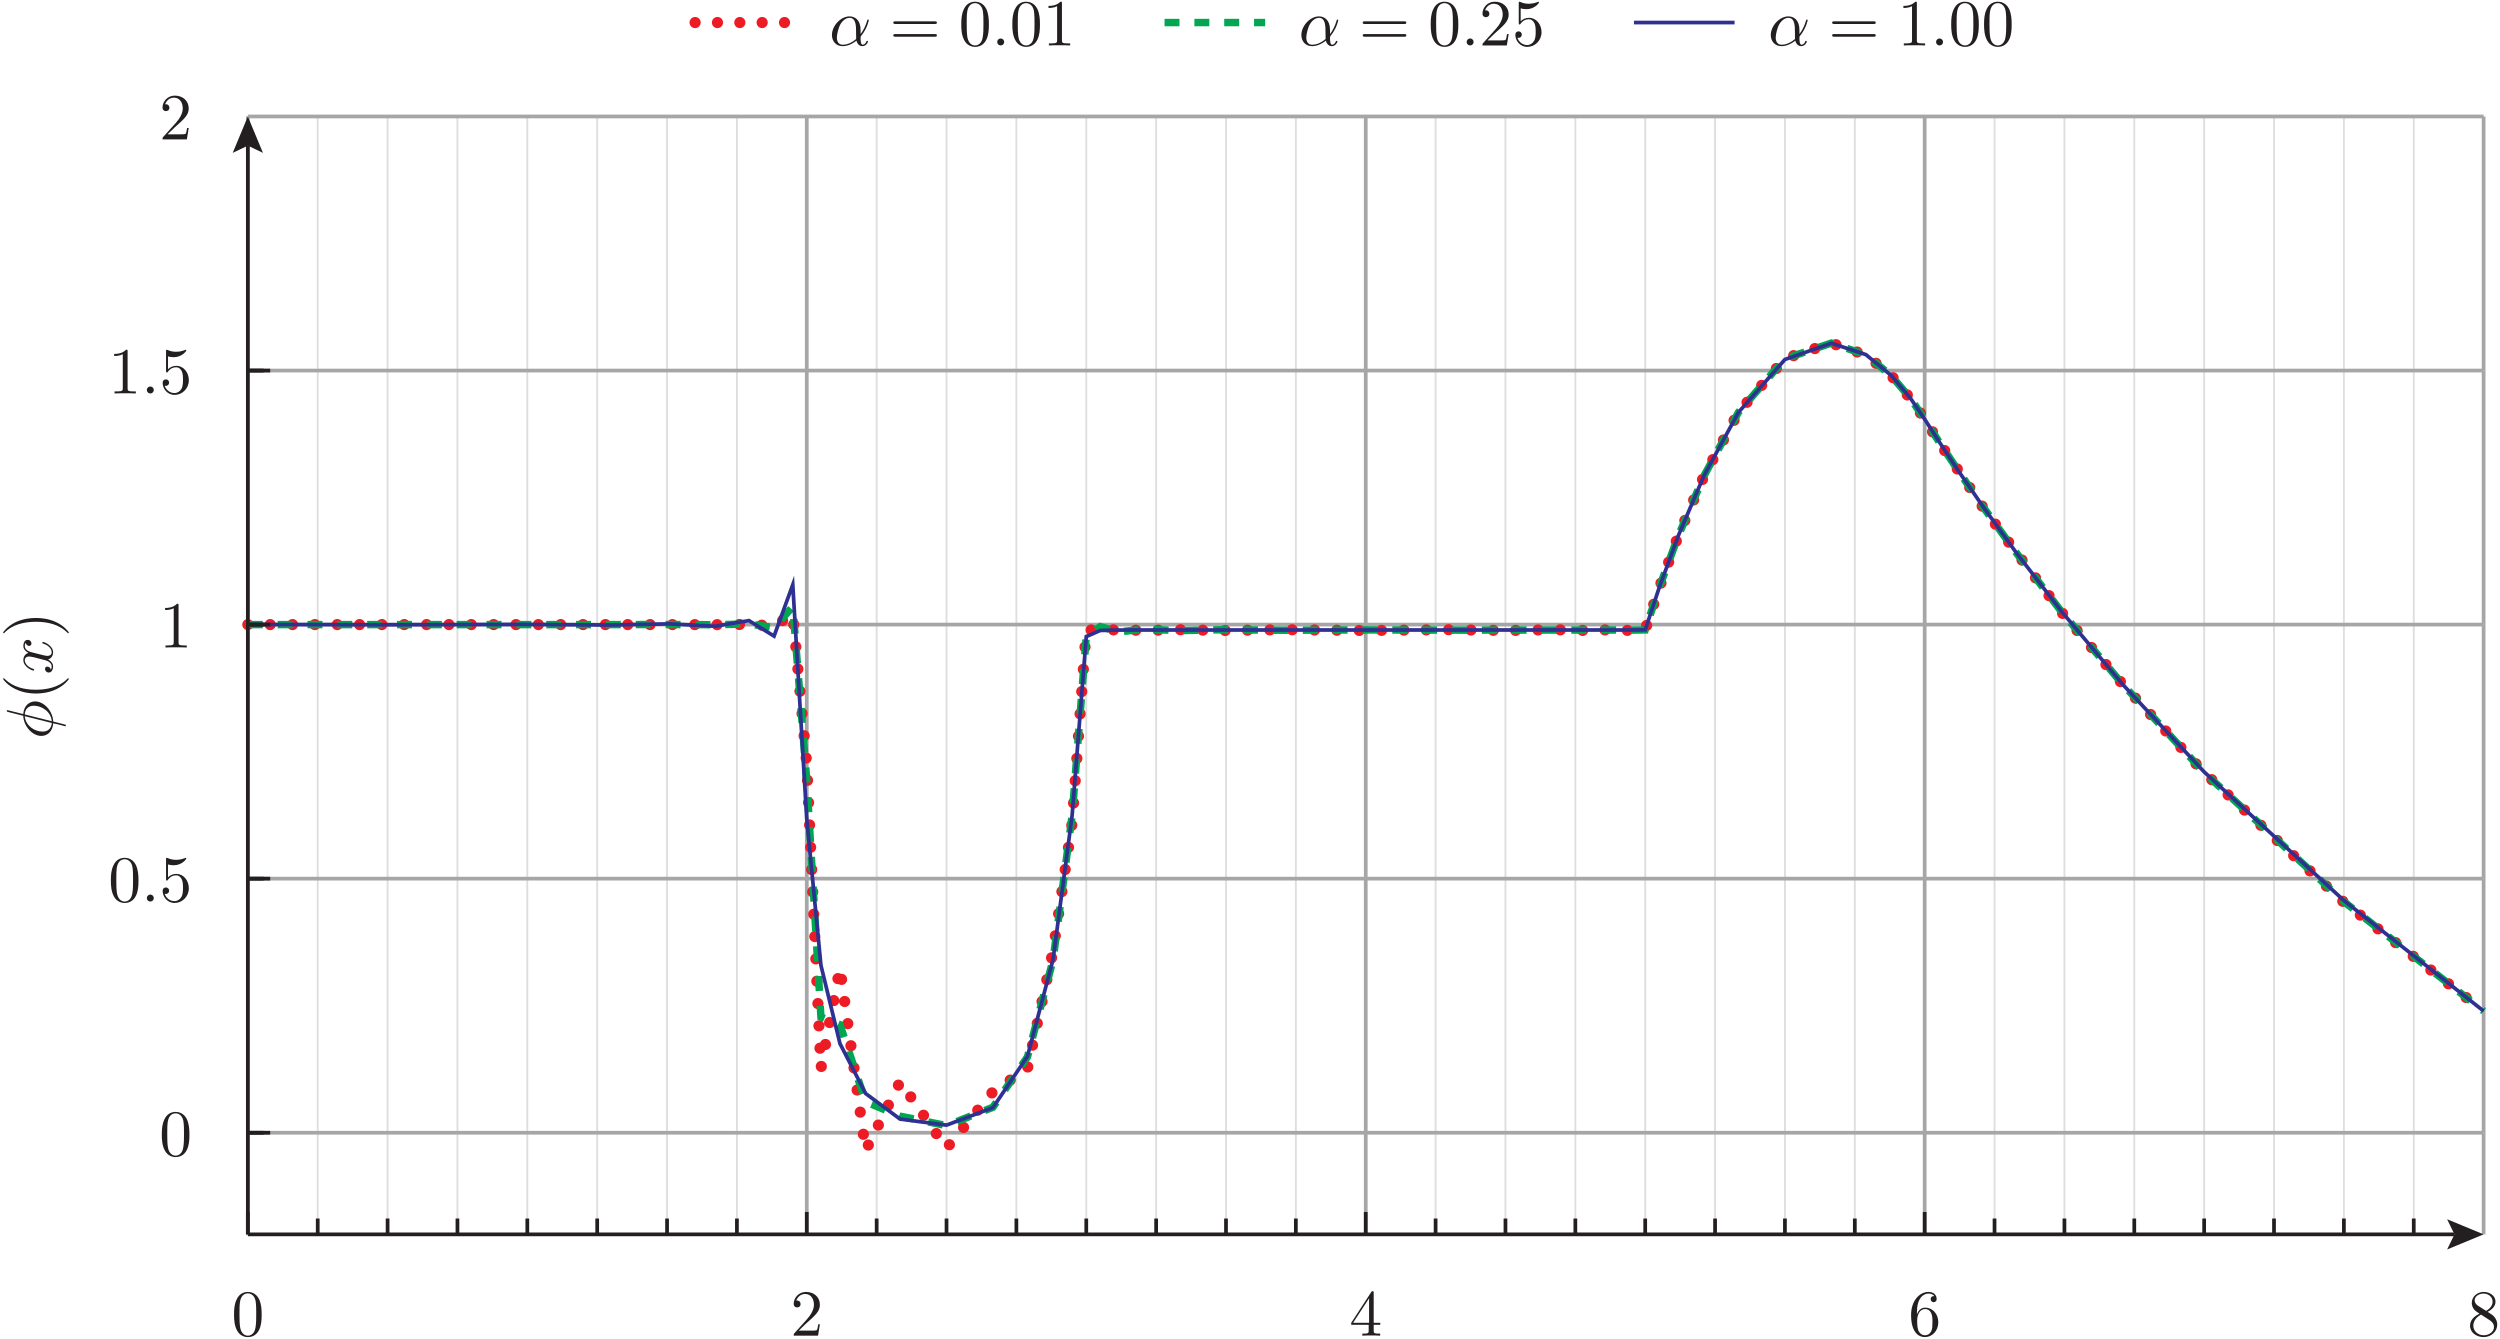 <?xml version="1.0" encoding="UTF-8"?>
<svg xmlns="http://www.w3.org/2000/svg" xmlns:xlink="http://www.w3.org/1999/xlink" width="380.36pt" height="203.72pt" viewBox="0 0 380.36 203.72" version="1.1">
<defs>
<g>
<symbol overflow="visible" id="glyph0-0">
<path style="stroke:none;" d=""/>
</symbol>
<symbol overflow="visible" id="glyph0-1">
<path style="stroke:none;" d="M 4.594 -3.203 C 4.594 -4 4.547 -4.797 4.203 -5.547 C 3.734 -6.5 2.922 -6.656 2.5 -6.656 C 1.906 -6.656 1.172 -6.406 0.766 -5.469 C 0.438 -4.781 0.391 -4 0.391 -3.203 C 0.391 -2.453 0.438 -1.547 0.844 -0.797 C 1.266 0.016 2 0.219 2.484 0.219 C 3.031 0.219 3.797 0.016 4.234 -0.938 C 4.547 -1.625 4.594 -2.406 4.594 -3.203 Z M 2.484 0 C 2.094 0 1.516 -0.25 1.328 -1.203 C 1.219 -1.812 1.219 -2.734 1.219 -3.312 C 1.219 -3.953 1.219 -4.625 1.297 -5.156 C 1.484 -6.344 2.234 -6.438 2.484 -6.438 C 2.812 -6.438 3.484 -6.266 3.672 -5.266 C 3.766 -4.703 3.766 -3.953 3.766 -3.312 C 3.766 -2.562 3.766 -1.891 3.656 -1.25 C 3.516 -0.297 2.938 0 2.484 0 Z M 2.484 0 "/>
</symbol>
<symbol overflow="visible" id="glyph0-2">
<path style="stroke:none;" d="M 1.266 -0.766 L 2.328 -1.797 C 3.891 -3.188 4.484 -3.719 4.484 -4.719 C 4.484 -5.859 3.594 -6.656 2.375 -6.656 C 1.234 -6.656 0.5 -5.734 0.5 -4.844 C 0.5 -4.297 1 -4.297 1.031 -4.297 C 1.203 -4.297 1.547 -4.406 1.547 -4.812 C 1.547 -5.078 1.375 -5.344 1.016 -5.344 C 0.938 -5.344 0.922 -5.344 0.891 -5.328 C 1.125 -5.984 1.656 -6.344 2.234 -6.344 C 3.156 -6.344 3.578 -5.547 3.578 -4.719 C 3.578 -3.922 3.078 -3.125 2.531 -2.516 L 0.609 -0.375 C 0.5 -0.266 0.5 -0.234 0.5 0 L 4.203 0 L 4.484 -1.734 L 4.234 -1.734 C 4.188 -1.438 4.125 -1 4.016 -0.844 C 3.953 -0.766 3.297 -0.766 3.062 -0.766 Z M 1.266 -0.766 "/>
</symbol>
<symbol overflow="visible" id="glyph0-3">
<path style="stroke:none;" d="M 2.938 -1.656 L 2.938 -0.781 C 2.938 -0.422 2.922 -0.312 2.188 -0.312 L 1.969 -0.312 L 1.969 0 C 2.375 -0.031 2.906 -0.031 3.312 -0.031 C 3.734 -0.031 4.266 -0.031 4.688 0 L 4.688 -0.312 L 4.469 -0.312 C 3.734 -0.312 3.703 -0.422 3.703 -0.781 L 3.703 -1.656 L 4.703 -1.656 L 4.703 -1.953 L 3.703 -1.953 L 3.703 -6.516 C 3.703 -6.703 3.703 -6.766 3.547 -6.766 C 3.453 -6.766 3.438 -6.766 3.344 -6.656 L 0.281 -1.953 L 0.281 -1.656 Z M 3 -1.953 L 0.562 -1.953 L 3 -5.688 Z M 3 -1.953 "/>
</symbol>
<symbol overflow="visible" id="glyph0-4">
<path style="stroke:none;" d="M 1.312 -3.281 L 1.312 -3.516 C 1.312 -6.047 2.562 -6.406 3.062 -6.406 C 3.312 -6.406 3.734 -6.344 3.953 -6.016 C 3.797 -6.016 3.406 -6.016 3.406 -5.562 C 3.406 -5.25 3.641 -5.094 3.859 -5.094 C 4.016 -5.094 4.312 -5.188 4.312 -5.578 C 4.312 -6.188 3.875 -6.656 3.047 -6.656 C 1.766 -6.656 0.422 -5.375 0.422 -3.156 C 0.422 -0.484 1.578 0.219 2.516 0.219 C 3.625 0.219 4.562 -0.719 4.562 -2.047 C 4.562 -3.312 3.688 -4.266 2.562 -4.266 C 1.891 -4.266 1.516 -3.766 1.312 -3.281 Z M 2.516 -0.062 C 1.875 -0.062 1.578 -0.656 1.516 -0.812 C 1.344 -1.281 1.344 -2.078 1.344 -2.266 C 1.344 -3.047 1.656 -4.047 2.562 -4.047 C 2.719 -4.047 3.188 -4.047 3.484 -3.422 C 3.672 -3.047 3.672 -2.547 3.672 -2.047 C 3.672 -1.562 3.672 -1.062 3.5 -0.703 C 3.203 -0.109 2.734 -0.062 2.516 -0.062 Z M 2.516 -0.062 "/>
</symbol>
<symbol overflow="visible" id="glyph0-5">
<path style="stroke:none;" d="M 1.625 -4.562 C 1.172 -4.875 1.125 -5.203 1.125 -5.375 C 1.125 -5.984 1.781 -6.406 2.484 -6.406 C 3.219 -6.406 3.859 -5.891 3.859 -5.172 C 3.859 -4.594 3.469 -4.125 2.875 -3.766 Z M 3.094 -3.625 C 3.812 -3.984 4.297 -4.516 4.297 -5.172 C 4.297 -6.094 3.406 -6.656 2.5 -6.656 C 1.5 -6.656 0.688 -5.922 0.688 -4.984 C 0.688 -4.812 0.703 -4.359 1.125 -3.891 C 1.234 -3.766 1.609 -3.516 1.859 -3.344 C 1.281 -3.062 0.422 -2.5 0.422 -1.516 C 0.422 -0.453 1.438 0.219 2.484 0.219 C 3.625 0.219 4.562 -0.609 4.562 -1.688 C 4.562 -2.047 4.453 -2.484 4.078 -2.906 C 3.891 -3.125 3.734 -3.219 3.094 -3.625 Z M 2.094 -3.203 L 3.312 -2.422 C 3.594 -2.234 4.062 -1.938 4.062 -1.312 C 4.062 -0.578 3.312 -0.062 2.5 -0.062 C 1.641 -0.062 0.922 -0.688 0.922 -1.516 C 0.922 -2.094 1.234 -2.734 2.094 -3.203 Z M 2.094 -3.203 "/>
</symbol>
<symbol overflow="visible" id="glyph0-6">
<path style="stroke:none;" d="M 4.484 -2.016 C 4.484 -3.203 3.672 -4.203 2.594 -4.203 C 2.109 -4.203 1.688 -4.047 1.312 -3.688 L 1.312 -5.641 C 1.516 -5.578 1.844 -5.516 2.172 -5.516 C 3.406 -5.516 4.094 -6.422 4.094 -6.547 C 4.094 -6.609 4.062 -6.656 4 -6.656 C 3.984 -6.656 3.969 -6.656 3.922 -6.625 C 3.719 -6.547 3.234 -6.344 2.562 -6.344 C 2.156 -6.344 1.703 -6.406 1.234 -6.625 C 1.156 -6.656 1.125 -6.656 1.109 -6.656 C 1.016 -6.656 1.016 -6.562 1.016 -6.406 L 1.016 -3.453 C 1.016 -3.266 1.016 -3.188 1.156 -3.188 C 1.219 -3.188 1.234 -3.219 1.281 -3.281 C 1.391 -3.438 1.766 -3.984 2.562 -3.984 C 3.094 -3.984 3.344 -3.516 3.422 -3.344 C 3.578 -2.969 3.594 -2.578 3.594 -2.078 C 3.594 -1.734 3.594 -1.125 3.359 -0.703 C 3.125 -0.312 2.75 -0.062 2.297 -0.062 C 1.562 -0.062 0.984 -0.594 0.812 -1.188 C 0.844 -1.172 0.875 -1.156 0.984 -1.156 C 1.312 -1.156 1.484 -1.406 1.484 -1.656 C 1.484 -1.891 1.312 -2.141 0.984 -2.141 C 0.844 -2.141 0.5 -2.062 0.5 -1.609 C 0.5 -0.75 1.188 0.219 2.312 0.219 C 3.469 0.219 4.484 -0.734 4.484 -2.016 Z M 4.484 -2.016 "/>
</symbol>
<symbol overflow="visible" id="glyph0-7">
<path style="stroke:none;" d="M 2.938 -6.406 C 2.938 -6.641 2.938 -6.656 2.703 -6.656 C 2.094 -6.016 1.203 -6.016 0.891 -6.016 L 0.891 -5.703 C 1.094 -5.703 1.688 -5.703 2.203 -5.969 L 2.203 -0.797 C 2.203 -0.438 2.172 -0.312 1.266 -0.312 L 0.953 -0.312 L 0.953 0 C 1.297 -0.031 2.172 -0.031 2.562 -0.031 C 2.969 -0.031 3.844 -0.031 4.188 0 L 4.188 -0.312 L 3.875 -0.312 C 2.969 -0.312 2.938 -0.422 2.938 -0.797 Z M 2.938 -6.406 "/>
</symbol>
<symbol overflow="visible" id="glyph0-8">
<path style="stroke:none;" d="M 6.875 -3.266 C 7.016 -3.266 7.203 -3.266 7.203 -3.469 C 7.203 -3.672 7.016 -3.672 6.875 -3.672 L 0.891 -3.672 C 0.75 -3.672 0.562 -3.672 0.562 -3.469 C 0.562 -3.266 0.75 -3.266 0.906 -3.266 Z M 6.875 -1.328 C 7.016 -1.328 7.203 -1.328 7.203 -1.531 C 7.203 -1.734 7.016 -1.734 6.875 -1.734 L 0.906 -1.734 C 0.75 -1.734 0.562 -1.734 0.562 -1.531 C 0.562 -1.328 0.75 -1.328 0.891 -1.328 Z M 6.875 -1.328 "/>
</symbol>
<symbol overflow="visible" id="glyph1-0">
<path style="stroke:none;" d=""/>
</symbol>
<symbol overflow="visible" id="glyph1-1">
<path style="stroke:none;" d="M 1.922 -0.531 C 1.922 -0.812 1.688 -1.062 1.391 -1.062 C 1.094 -1.062 0.859 -0.812 0.859 -0.531 C 0.859 -0.234 1.094 0 1.391 0 C 1.688 0 1.922 -0.234 1.922 -0.531 Z M 1.922 -0.531 "/>
</symbol>
<symbol overflow="visible" id="glyph1-2">
<path style="stroke:none;" d="M 4.766 -2.359 C 4.766 -3.938 3.844 -4.422 3.094 -4.422 C 1.734 -4.422 0.406 -2.984 0.406 -1.578 C 0.406 -0.656 1.016 0.109 2.031 0.109 C 2.656 0.109 3.375 -0.125 4.141 -0.734 C 4.266 -0.203 4.594 0.109 5.047 0.109 C 5.578 0.109 5.891 -0.438 5.891 -0.594 C 5.891 -0.672 5.828 -0.703 5.766 -0.703 C 5.703 -0.703 5.672 -0.672 5.641 -0.594 C 5.453 -0.109 5.094 -0.109 5.078 -0.109 C 4.766 -0.109 4.766 -0.891 4.766 -1.125 C 4.766 -1.344 4.766 -1.359 4.875 -1.484 C 5.812 -2.656 6.016 -3.812 6.016 -3.828 C 6.016 -3.844 6.016 -3.938 5.906 -3.938 C 5.797 -3.938 5.797 -3.906 5.75 -3.719 C 5.562 -3.094 5.234 -2.328 4.766 -1.734 Z M 4.094 -0.984 C 3.219 -0.219 2.453 -0.109 2.047 -0.109 C 1.453 -0.109 1.156 -0.562 1.156 -1.203 C 1.156 -1.688 1.406 -2.766 1.734 -3.281 C 2.203 -4.016 2.734 -4.203 3.094 -4.203 C 4.078 -4.203 4.078 -2.891 4.078 -2.109 C 4.078 -1.734 4.078 -1.156 4.094 -0.984 Z M 4.094 -0.984 "/>
</symbol>
<symbol overflow="visible" id="glyph2-0">
<path style="stroke:none;" d=""/>
</symbol>
<symbol overflow="visible" id="glyph2-1">
<path style="stroke:none;" d="M -6.703 -4.375 C -6.719 -4.375 -6.828 -4.406 -6.844 -4.406 C -6.844 -4.406 -6.938 -4.406 -6.938 -4.281 C -6.938 -4.188 -6.906 -4.172 -6.734 -4.125 L -4.438 -3.547 C -4.375 -1.953 -3.047 -0.484 -1.688 -0.484 C -0.734 -0.484 0.047 -1.188 0.125 -2.406 C 0.438 -2.328 0.75 -2.266 1.062 -2.188 C 1.531 -2.062 1.906 -1.953 1.938 -1.953 C 2.047 -1.953 2.047 -2.031 2.047 -2.078 C 2.047 -2.125 2.047 -2.156 2.016 -2.188 C 1.984 -2.203 1.75 -2.266 1.609 -2.297 L 0.125 -2.672 C 0.062 -4.281 -1.281 -5.734 -2.625 -5.734 C -3.406 -5.734 -4.328 -5.203 -4.438 -3.812 Z M -0.094 -2.453 C -0.125 -1.859 -0.484 -1.141 -1.484 -1.141 C -2.688 -1.141 -4.078 -2 -4.203 -3.484 Z M -4.203 -3.75 C -4.172 -4.516 -3.703 -5.078 -2.828 -5.078 C -1.656 -5.078 -0.219 -4.219 -0.094 -2.719 Z M -4.203 -3.75 "/>
</symbol>
<symbol overflow="visible" id="glyph2-2">
<path style="stroke:none;" d="M -3.016 -3.344 C -3.281 -3.406 -4.203 -3.625 -4.203 -4.328 C -4.203 -4.375 -4.203 -4.625 -4.062 -4.828 C -4.016 -4.547 -3.766 -4.344 -3.531 -4.344 C -3.375 -4.344 -3.188 -4.453 -3.188 -4.734 C -3.188 -4.953 -3.359 -5.266 -3.766 -5.266 C -4.281 -5.266 -4.422 -4.688 -4.422 -4.344 C -4.422 -3.766 -3.891 -3.406 -3.656 -3.297 C -4.312 -3.047 -4.422 -2.5 -4.422 -2.203 C -4.422 -1.172 -3.125 -0.594 -2.875 -0.594 C -2.781 -0.594 -2.781 -0.703 -2.781 -0.719 C -2.781 -0.797 -2.797 -0.828 -2.891 -0.844 C -3.953 -1.188 -4.203 -1.844 -4.203 -2.188 C -4.203 -2.375 -4.109 -2.734 -3.531 -2.734 C -3.219 -2.734 -2.547 -2.562 -1.156 -2.188 C -0.531 -2.031 -0.109 -1.688 -0.109 -1.234 C -0.109 -1.188 -0.109 -0.953 -0.234 -0.734 C -0.297 -0.984 -0.5 -1.203 -0.781 -1.203 C -1.047 -1.203 -1.125 -0.984 -1.125 -0.844 C -1.125 -0.547 -0.875 -0.297 -0.547 -0.297 C -0.094 -0.297 0.109 -0.797 0.109 -1.234 C 0.109 -1.891 -0.594 -2.25 -0.656 -2.281 C -0.281 -2.406 0.109 -2.766 0.109 -3.359 C 0.109 -4.391 -1.188 -4.953 -1.438 -4.953 C -1.531 -4.953 -1.531 -4.875 -1.531 -4.844 C -1.531 -4.75 -1.484 -4.734 -1.422 -4.703 C -0.344 -4.375 -0.109 -3.703 -0.109 -3.375 C -0.109 -2.984 -0.438 -2.828 -0.766 -2.828 C -0.984 -2.828 -1.203 -2.891 -1.656 -3 Z M -3.016 -3.344 "/>
</symbol>
<symbol overflow="visible" id="glyph3-0">
<path style="stroke:none;" d=""/>
</symbol>
<symbol overflow="visible" id="glyph3-1">
<path style="stroke:none;" d="M 2.406 -3.312 C 2.375 -3.312 2.344 -3.312 2.188 -3.141 C 0.922 -1.891 -0.969 -1.562 -2.5 -1.562 C -4.234 -1.562 -5.984 -1.953 -7.234 -3.188 C -7.344 -3.312 -7.375 -3.312 -7.406 -3.312 C -7.469 -3.312 -7.5 -3.266 -7.5 -3.203 C -7.5 -3.109 -6.812 -2.203 -5.547 -1.625 C -4.453 -1.109 -3.344 -0.984 -2.5 -0.984 C -1.719 -0.984 -0.516 -1.094 0.625 -1.656 C 1.844 -2.25 2.5 -3.109 2.5 -3.203 C 2.5 -3.266 2.469 -3.312 2.406 -3.312 Z M 2.406 -3.312 "/>
</symbol>
<symbol overflow="visible" id="glyph3-2">
<path style="stroke:none;" d="M -2.5 -2.891 C -3.281 -2.891 -4.484 -2.781 -5.625 -2.234 C -6.844 -1.625 -7.5 -0.766 -7.5 -0.672 C -7.5 -0.609 -7.453 -0.562 -7.406 -0.562 C -7.375 -0.562 -7.344 -0.562 -7.172 -0.766 C -6.188 -1.734 -4.594 -2.312 -2.5 -2.312 C -0.797 -2.312 0.969 -1.938 2.234 -0.703 C 2.344 -0.562 2.375 -0.562 2.406 -0.562 C 2.453 -0.562 2.5 -0.609 2.5 -0.672 C 2.5 -0.766 1.812 -1.672 0.547 -2.266 C -0.547 -2.766 -1.656 -2.891 -2.5 -2.891 Z M -2.5 -2.891 "/>
</symbol>
</g>
<clipPath id="clip1">
  <path d="M 13 28 L 380.359 28 L 380.359 200 L 13 200 Z M 13 28 "/>
</clipPath>
<clipPath id="clip2">
  <path d="M 21 36 L 380.359 36 L 380.359 188 L 21 188 Z M 21 36 "/>
</clipPath>
<clipPath id="clip3">
  <path d="M 29 44 L 380.359 44 L 380.359 180 L 29 180 Z M 29 44 "/>
</clipPath>
<clipPath id="clip4">
  <path d="M 35 196 L 40 196 L 40 203.719 L 35 203.719 Z M 35 196 "/>
</clipPath>
<clipPath id="clip5">
  <path d="M 120 196 L 125 196 L 125 203.719 L 120 203.719 Z M 120 196 "/>
</clipPath>
<clipPath id="clip6">
  <path d="M 205 196 L 211 196 L 211 203.719 L 205 203.719 Z M 205 196 "/>
</clipPath>
<clipPath id="clip7">
  <path d="M 290 196 L 295 196 L 295 203.719 L 290 203.719 Z M 290 196 "/>
</clipPath>
<clipPath id="clip8">
  <path d="M 375 196 L 380 196 L 380 203.719 L 375 203.719 Z M 375 196 "/>
</clipPath>
</defs>
<g id="surface1">
<path style="fill:none;stroke-width:2.835;stroke-linecap:butt;stroke-linejoin:miter;stroke:rgb(87.068%,86.833%,86.891%);stroke-opacity:1;stroke-miterlimit:10;" d="M 483.398 159.192 L 483.398 1860.013 " transform="matrix(0.1,0,0,-0.1,0,203.72)"/>
<path style="fill:none;stroke-width:2.835;stroke-linecap:butt;stroke-linejoin:miter;stroke:rgb(87.068%,86.833%,86.891%);stroke-opacity:1;stroke-miterlimit:10;" d="M 589.688 159.192 L 589.688 1860.013 " transform="matrix(0.1,0,0,-0.1,0,203.72)"/>
<path style="fill:none;stroke-width:2.835;stroke-linecap:butt;stroke-linejoin:miter;stroke:rgb(87.068%,86.833%,86.891%);stroke-opacity:1;stroke-miterlimit:10;" d="M 695.977 159.192 L 695.977 1860.013 " transform="matrix(0.1,0,0,-0.1,0,203.72)"/>
<path style="fill:none;stroke-width:2.835;stroke-linecap:butt;stroke-linejoin:miter;stroke:rgb(87.068%,86.833%,86.891%);stroke-opacity:1;stroke-miterlimit:10;" d="M 802.266 159.192 L 802.266 1860.013 " transform="matrix(0.1,0,0,-0.1,0,203.72)"/>
<path style="fill:none;stroke-width:2.835;stroke-linecap:butt;stroke-linejoin:miter;stroke:rgb(87.068%,86.833%,86.891%);stroke-opacity:1;stroke-miterlimit:10;" d="M 908.594 159.192 L 908.594 1860.013 " transform="matrix(0.1,0,0,-0.1,0,203.72)"/>
<path style="fill:none;stroke-width:2.835;stroke-linecap:butt;stroke-linejoin:miter;stroke:rgb(87.068%,86.833%,86.891%);stroke-opacity:1;stroke-miterlimit:10;" d="M 1014.883 159.192 L 1014.883 1860.013 " transform="matrix(0.1,0,0,-0.1,0,203.72)"/>
<path style="fill:none;stroke-width:2.835;stroke-linecap:butt;stroke-linejoin:miter;stroke:rgb(87.068%,86.833%,86.891%);stroke-opacity:1;stroke-miterlimit:10;" d="M 1121.172 159.192 L 1121.172 1860.013 " transform="matrix(0.1,0,0,-0.1,0,203.72)"/>
<path style="fill:none;stroke-width:2.835;stroke-linecap:butt;stroke-linejoin:miter;stroke:rgb(87.068%,86.833%,86.891%);stroke-opacity:1;stroke-miterlimit:10;" d="M 1333.789 159.192 L 1333.789 1860.013 " transform="matrix(0.1,0,0,-0.1,0,203.72)"/>
<path style="fill:none;stroke-width:2.835;stroke-linecap:butt;stroke-linejoin:miter;stroke:rgb(87.068%,86.833%,86.891%);stroke-opacity:1;stroke-miterlimit:10;" d="M 1440.078 159.192 L 1440.078 1860.013 " transform="matrix(0.1,0,0,-0.1,0,203.72)"/>
<path style="fill:none;stroke-width:2.835;stroke-linecap:butt;stroke-linejoin:miter;stroke:rgb(87.068%,86.833%,86.891%);stroke-opacity:1;stroke-miterlimit:10;" d="M 1546.367 159.192 L 1546.367 1860.013 " transform="matrix(0.1,0,0,-0.1,0,203.72)"/>
<path style="fill:none;stroke-width:2.835;stroke-linecap:butt;stroke-linejoin:miter;stroke:rgb(87.068%,86.833%,86.891%);stroke-opacity:1;stroke-miterlimit:10;" d="M 1652.695 159.192 L 1652.695 1860.013 " transform="matrix(0.1,0,0,-0.1,0,203.72)"/>
<path style="fill:none;stroke-width:2.835;stroke-linecap:butt;stroke-linejoin:miter;stroke:rgb(87.068%,86.833%,86.891%);stroke-opacity:1;stroke-miterlimit:10;" d="M 1758.984 159.192 L 1758.984 1860.013 " transform="matrix(0.1,0,0,-0.1,0,203.72)"/>
<path style="fill:none;stroke-width:2.835;stroke-linecap:butt;stroke-linejoin:miter;stroke:rgb(87.068%,86.833%,86.891%);stroke-opacity:1;stroke-miterlimit:10;" d="M 1865.273 159.192 L 1865.273 1860.013 " transform="matrix(0.1,0,0,-0.1,0,203.72)"/>
<path style="fill:none;stroke-width:2.835;stroke-linecap:butt;stroke-linejoin:miter;stroke:rgb(87.068%,86.833%,86.891%);stroke-opacity:1;stroke-miterlimit:10;" d="M 1971.562 159.192 L 1971.562 1860.013 " transform="matrix(0.1,0,0,-0.1,0,203.72)"/>
<path style="fill:none;stroke-width:2.835;stroke-linecap:butt;stroke-linejoin:miter;stroke:rgb(87.068%,86.833%,86.891%);stroke-opacity:1;stroke-miterlimit:10;" d="M 2184.18 159.192 L 2184.18 1860.013 " transform="matrix(0.1,0,0,-0.1,0,203.72)"/>
<path style="fill:none;stroke-width:2.835;stroke-linecap:butt;stroke-linejoin:miter;stroke:rgb(87.068%,86.833%,86.891%);stroke-opacity:1;stroke-miterlimit:10;" d="M 2290.469 159.192 L 2290.469 1860.013 " transform="matrix(0.1,0,0,-0.1,0,203.72)"/>
<path style="fill:none;stroke-width:2.835;stroke-linecap:butt;stroke-linejoin:miter;stroke:rgb(87.068%,86.833%,86.891%);stroke-opacity:1;stroke-miterlimit:10;" d="M 2396.797 159.192 L 2396.797 1860.013 " transform="matrix(0.1,0,0,-0.1,0,203.72)"/>
<path style="fill:none;stroke-width:2.835;stroke-linecap:butt;stroke-linejoin:miter;stroke:rgb(87.068%,86.833%,86.891%);stroke-opacity:1;stroke-miterlimit:10;" d="M 2503.086 159.192 L 2503.086 1860.013 " transform="matrix(0.1,0,0,-0.1,0,203.72)"/>
<path style="fill:none;stroke-width:2.835;stroke-linecap:butt;stroke-linejoin:miter;stroke:rgb(87.068%,86.833%,86.891%);stroke-opacity:1;stroke-miterlimit:10;" d="M 2609.375 159.192 L 2609.375 1860.013 " transform="matrix(0.1,0,0,-0.1,0,203.72)"/>
<path style="fill:none;stroke-width:2.835;stroke-linecap:butt;stroke-linejoin:miter;stroke:rgb(87.068%,86.833%,86.891%);stroke-opacity:1;stroke-miterlimit:10;" d="M 2715.664 159.192 L 2715.664 1860.013 " transform="matrix(0.1,0,0,-0.1,0,203.72)"/>
<path style="fill:none;stroke-width:2.835;stroke-linecap:butt;stroke-linejoin:miter;stroke:rgb(87.068%,86.833%,86.891%);stroke-opacity:1;stroke-miterlimit:10;" d="M 2821.992 159.192 L 2821.992 1860.013 " transform="matrix(0.1,0,0,-0.1,0,203.72)"/>
<path style="fill:none;stroke-width:2.835;stroke-linecap:butt;stroke-linejoin:miter;stroke:rgb(87.068%,86.833%,86.891%);stroke-opacity:1;stroke-miterlimit:10;" d="M 3034.57 159.192 L 3034.57 1860.013 " transform="matrix(0.1,0,0,-0.1,0,203.72)"/>
<path style="fill:none;stroke-width:2.835;stroke-linecap:butt;stroke-linejoin:miter;stroke:rgb(87.068%,86.833%,86.891%);stroke-opacity:1;stroke-miterlimit:10;" d="M 3140.898 159.192 L 3140.898 1860.013 " transform="matrix(0.1,0,0,-0.1,0,203.72)"/>
<path style="fill:none;stroke-width:2.835;stroke-linecap:butt;stroke-linejoin:miter;stroke:rgb(87.068%,86.833%,86.891%);stroke-opacity:1;stroke-miterlimit:10;" d="M 3247.188 159.192 L 3247.188 1860.013 " transform="matrix(0.1,0,0,-0.1,0,203.72)"/>
<path style="fill:none;stroke-width:2.835;stroke-linecap:butt;stroke-linejoin:miter;stroke:rgb(87.068%,86.833%,86.891%);stroke-opacity:1;stroke-miterlimit:10;" d="M 3353.477 159.192 L 3353.477 1860.013 " transform="matrix(0.1,0,0,-0.1,0,203.72)"/>
<path style="fill:none;stroke-width:2.835;stroke-linecap:butt;stroke-linejoin:miter;stroke:rgb(87.068%,86.833%,86.891%);stroke-opacity:1;stroke-miterlimit:10;" d="M 3459.766 159.192 L 3459.766 1860.013 " transform="matrix(0.1,0,0,-0.1,0,203.72)"/>
<path style="fill:none;stroke-width:2.835;stroke-linecap:butt;stroke-linejoin:miter;stroke:rgb(87.068%,86.833%,86.891%);stroke-opacity:1;stroke-miterlimit:10;" d="M 3566.094 159.192 L 3566.094 1860.013 " transform="matrix(0.1,0,0,-0.1,0,203.72)"/>
<path style="fill:none;stroke-width:2.835;stroke-linecap:butt;stroke-linejoin:miter;stroke:rgb(87.068%,86.833%,86.891%);stroke-opacity:1;stroke-miterlimit:10;" d="M 3672.383 159.192 L 3672.383 1860.013 " transform="matrix(0.1,0,0,-0.1,0,203.72)"/>
<path style="fill:none;stroke-width:5.669;stroke-linecap:butt;stroke-linejoin:miter;stroke:rgb(65.501%,64.873%,65.028%);stroke-opacity:1;stroke-miterlimit:10;" d="M 377.07 159.192 L 377.07 1860.013 " transform="matrix(0.1,0,0,-0.1,0,203.72)"/>
<path style="fill:none;stroke-width:5.669;stroke-linecap:butt;stroke-linejoin:miter;stroke:rgb(65.501%,64.873%,65.028%);stroke-opacity:1;stroke-miterlimit:10;" d="M 1227.461 159.192 L 1227.461 1860.013 " transform="matrix(0.1,0,0,-0.1,0,203.72)"/>
<path style="fill:none;stroke-width:5.669;stroke-linecap:butt;stroke-linejoin:miter;stroke:rgb(65.501%,64.873%,65.028%);stroke-opacity:1;stroke-miterlimit:10;" d="M 2077.891 159.192 L 2077.891 1860.013 " transform="matrix(0.1,0,0,-0.1,0,203.72)"/>
<path style="fill:none;stroke-width:5.669;stroke-linecap:butt;stroke-linejoin:miter;stroke:rgb(65.501%,64.873%,65.028%);stroke-opacity:1;stroke-miterlimit:10;" d="M 2928.281 159.192 L 2928.281 1860.013 " transform="matrix(0.1,0,0,-0.1,0,203.72)"/>
<path style="fill:none;stroke-width:5.669;stroke-linecap:butt;stroke-linejoin:miter;stroke:rgb(65.501%,64.873%,65.028%);stroke-opacity:1;stroke-miterlimit:10;" d="M 3778.672 159.192 L 3778.672 1860.013 " transform="matrix(0.1,0,0,-0.1,0,203.72)"/>
<path style="fill:none;stroke-width:2.835;stroke-linecap:butt;stroke-linejoin:miter;stroke:rgb(87.068%,86.833%,86.891%);stroke-opacity:1;stroke-miterlimit:10;" d="M 377.07 313.802 L 3778.672 313.802 " transform="matrix(0.1,0,0,-0.1,0,203.72)"/>
<path style="fill:none;stroke-width:2.835;stroke-linecap:butt;stroke-linejoin:miter;stroke:rgb(87.068%,86.833%,86.891%);stroke-opacity:1;stroke-miterlimit:10;" d="M 377.07 700.403 L 3778.672 700.403 " transform="matrix(0.1,0,0,-0.1,0,203.72)"/>
<path style="fill:none;stroke-width:2.835;stroke-linecap:butt;stroke-linejoin:miter;stroke:rgb(87.068%,86.833%,86.891%);stroke-opacity:1;stroke-miterlimit:10;" d="M 377.07 1086.927 L 3778.672 1086.927 " transform="matrix(0.1,0,0,-0.1,0,203.72)"/>
<path style="fill:none;stroke-width:2.835;stroke-linecap:butt;stroke-linejoin:miter;stroke:rgb(87.068%,86.833%,86.891%);stroke-opacity:1;stroke-miterlimit:10;" d="M 377.07 1473.411 L 3778.672 1473.411 " transform="matrix(0.1,0,0,-0.1,0,203.72)"/>
<path style="fill:none;stroke-width:2.835;stroke-linecap:butt;stroke-linejoin:miter;stroke:rgb(87.068%,86.833%,86.891%);stroke-opacity:1;stroke-miterlimit:10;" d="M 377.07 1860.013 L 3778.672 1860.013 " transform="matrix(0.1,0,0,-0.1,0,203.72)"/>
<path style="fill:none;stroke-width:5.669;stroke-linecap:butt;stroke-linejoin:miter;stroke:rgb(65.501%,64.873%,65.028%);stroke-opacity:1;stroke-miterlimit:10;" d="M 377.07 313.802 L 3778.672 313.802 " transform="matrix(0.1,0,0,-0.1,0,203.72)"/>
<path style="fill:none;stroke-width:5.669;stroke-linecap:butt;stroke-linejoin:miter;stroke:rgb(65.501%,64.873%,65.028%);stroke-opacity:1;stroke-miterlimit:10;" d="M 377.07 700.403 L 3778.672 700.403 " transform="matrix(0.1,0,0,-0.1,0,203.72)"/>
<path style="fill:none;stroke-width:5.669;stroke-linecap:butt;stroke-linejoin:miter;stroke:rgb(65.501%,64.873%,65.028%);stroke-opacity:1;stroke-miterlimit:10;" d="M 377.07 1086.927 L 3778.672 1086.927 " transform="matrix(0.1,0,0,-0.1,0,203.72)"/>
<path style="fill:none;stroke-width:5.669;stroke-linecap:butt;stroke-linejoin:miter;stroke:rgb(65.501%,64.873%,65.028%);stroke-opacity:1;stroke-miterlimit:10;" d="M 377.07 1473.411 L 3778.672 1473.411 " transform="matrix(0.1,0,0,-0.1,0,203.72)"/>
<path style="fill:none;stroke-width:5.669;stroke-linecap:butt;stroke-linejoin:miter;stroke:rgb(65.501%,64.873%,65.028%);stroke-opacity:1;stroke-miterlimit:10;" d="M 377.07 1860.013 L 3778.672 1860.013 " transform="matrix(0.1,0,0,-0.1,0,203.72)"/>
<g clip-path="url(#clip1)" clip-rule="nonzero">
<path style="fill:none;stroke-width:17.008;stroke-linecap:round;stroke-linejoin:miter;stroke:rgb(92.94%,10.979%,14.119%);stroke-opacity:1;stroke-dasharray:0,34;stroke-miterlimit:10;" d="M 377.07 1086.927 L 1018.984 1086.927 L 1087.969 1086.809 L 1139.375 1087.2 L 1177.695 1084.895 L 1206.172 1102.708 L 1227.461 874.388 L 1248.984 411.614 L 1277.969 564.505 L 1316.992 286.887 L 1369.492 391.419 L 1440.078 290.286 L 1510.664 376.223 L 1563.164 411.497 L 1602.188 590.403 L 1631.172 785.208 L 1652.695 1079.309 L 1673.984 1077.903 L 1702.461 1079.309 L 1740.781 1077.903 L 1792.188 1079.192 L 1861.172 1077.903 L 1953.672 1079.192 L 2077.891 1077.903 L 2202.07 1079.192 L 2294.57 1077.903 L 2363.594 1079.192 L 2414.961 1077.903 L 2453.281 1079.192 L 2481.797 1077.903 L 2503.086 1079.192 L 2524.57 1143.216 L 2553.594 1222.591 L 2592.578 1313.098 L 2644.961 1410.091 L 2715.664 1491.692 L 2786.289 1515.208 L 2838.789 1497.005 L 2877.773 1465.481 L 2906.797 1430.403 L 2928.281 1399.505 L 2949.57 1365.091 L 2978.086 1323.411 L 3016.367 1266.223 L 3067.773 1196.419 L 3136.797 1105.481 L 3229.297 996.419 L 3353.477 861.692 L 3566.094 664.388 L 3778.672 498.802 " transform="matrix(0.1,0,0,-0.1,0,203.72)"/>
</g>
<g clip-path="url(#clip2)" clip-rule="nonzero">
<path style="fill:none;stroke-width:11.339;stroke-linecap:butt;stroke-linejoin:miter;stroke:rgb(0%,65.099%,31.369%);stroke-opacity:1;stroke-dasharray:22.7;stroke-miterlimit:10;" d="M 377.07 1086.927 L 926.484 1086.927 L 1018.984 1087.005 L 1087.969 1086.692 L 1139.375 1087.903 L 1177.695 1082.317 L 1206.172 1114.309 L 1227.461 849.622 L 1248.984 489.895 L 1277.969 478.216 L 1316.992 360.911 L 1369.492 338.997 L 1440.078 324.622 L 1510.664 352.591 L 1563.164 429.114 L 1602.188 576.888 L 1631.172 796.419 L 1652.695 1069.192 L 1673.984 1083.802 L 1702.461 1075.716 L 1740.781 1080.208 L 1792.188 1077.708 L 1861.172 1079.114 L 1953.672 1078.294 L 2077.891 1078.802 L 2202.07 1078.489 L 2294.57 1078.606 L 2414.961 1078.606 L 2453.281 1078.723 L 2481.797 1078.489 L 2503.086 1078.802 L 2524.57 1143.606 L 2553.594 1222.317 L 2592.578 1313.294 L 2644.961 1410.013 L 2715.664 1491.419 L 2786.289 1515.208 L 2838.789 1497.317 L 2877.773 1465.286 L 2906.797 1430.911 L 2928.281 1399.192 L 2949.57 1365.794 L 2978.086 1322.903 L 3016.367 1267.005 L 3067.773 1195.989 L 3136.797 1106.106 L 3229.297 996.302 L 3353.477 861.888 L 3566.094 665.403 L 3778.672 498.802 " transform="matrix(0.1,0,0,-0.1,0,203.72)"/>
</g>
<g clip-path="url(#clip3)" clip-rule="nonzero">
<path style="fill:none;stroke-width:5.669;stroke-linecap:butt;stroke-linejoin:miter;stroke:rgb(18.039%,19.22%,57.249%);stroke-opacity:1;stroke-miterlimit:10;" d="M 377.07 1087.122 L 589.688 1086.692 L 802.266 1087.2 L 926.484 1086.302 L 1018.984 1087.981 L 1087.969 1084.427 L 1139.375 1092.981 L 1177.695 1069.427 L 1206.172 1147.591 L 1227.461 790.911 L 1248.984 568.606 L 1277.969 449.387 L 1316.992 373.489 L 1369.492 334.505 L 1440.078 325.403 L 1510.664 352.005 L 1563.164 429.895 L 1602.188 577.591 L 1631.172 796.692 L 1652.695 1068.723 L 1673.984 1077.981 L 1702.461 1078.606 L 1740.781 1078.723 L 2481.797 1078.723 L 2503.086 1078.919 L 2524.57 1143.723 L 2553.594 1222.513 L 2592.578 1313.723 L 2644.961 1409.817 L 2715.664 1490.286 L 2786.289 1515.013 L 2838.789 1497.708 L 2877.773 1465.598 L 2906.797 1431.106 L 2928.281 1399.427 L 2949.57 1366.223 L 2978.086 1322.981 L 3016.367 1267.317 L 3067.773 1196.106 L 3136.797 1106.614 L 3229.297 996.223 L 3353.477 862.786 L 3566.094 667.122 L 3778.672 498.919 " transform="matrix(0.1,0,0,-0.1,0,203.72)"/>
</g>
<path style=" stroke:none;fill-rule:nonzero;fill:rgb(13.73%,12.16%,12.549%);fill-opacity:1;" d="M 373.43 187.801 L 372.316 190.098 L 377.867 187.801 L 372.316 185.5 Z M 373.43 187.801 "/>
<path style="fill:none;stroke-width:5.669;stroke-linecap:butt;stroke-linejoin:miter;stroke:rgb(13.73%,12.16%,12.549%);stroke-opacity:1;stroke-miterlimit:10;" d="M 377.07 159.192 L 3734.297 159.192 " transform="matrix(0.1,0,0,-0.1,0,203.72)"/>
<path style="fill:none;stroke-width:5.669;stroke-linecap:butt;stroke-linejoin:miter;stroke:rgb(13.73%,12.16%,12.549%);stroke-opacity:1;stroke-miterlimit:10;" d="M 377.07 159.192 L 377.07 193.216 " transform="matrix(0.1,0,0,-0.1,0,203.72)"/>
<g clip-path="url(#clip4)" clip-rule="nonzero">
<g style="fill:rgb(13.73%,12.16%,12.549%);fill-opacity:1;">
  <use xlink:href="#glyph0-1" x="35.217" y="203.214"/>
</g>
</g>
<path style="fill:none;stroke-width:5.669;stroke-linecap:butt;stroke-linejoin:miter;stroke:rgb(13.73%,12.16%,12.549%);stroke-opacity:1;stroke-miterlimit:10;" d="M 1227.461 159.192 L 1227.461 193.216 " transform="matrix(0.1,0,0,-0.1,0,203.72)"/>
<g clip-path="url(#clip5)" clip-rule="nonzero">
<g style="fill:rgb(13.73%,12.16%,12.549%);fill-opacity:1;">
  <use xlink:href="#glyph0-2" x="120.257" y="203.214"/>
</g>
</g>
<path style="fill:none;stroke-width:5.669;stroke-linecap:butt;stroke-linejoin:miter;stroke:rgb(13.73%,12.16%,12.549%);stroke-opacity:1;stroke-miterlimit:10;" d="M 2077.891 159.192 L 2077.891 193.216 " transform="matrix(0.1,0,0,-0.1,0,203.72)"/>
<g clip-path="url(#clip6)" clip-rule="nonzero">
<g style="fill:rgb(13.73%,12.16%,12.549%);fill-opacity:1;">
  <use xlink:href="#glyph0-3" x="205.297" y="203.214"/>
</g>
</g>
<path style="fill:none;stroke-width:5.669;stroke-linecap:butt;stroke-linejoin:miter;stroke:rgb(13.73%,12.16%,12.549%);stroke-opacity:1;stroke-miterlimit:10;" d="M 2928.281 159.192 L 2928.281 193.216 " transform="matrix(0.1,0,0,-0.1,0,203.72)"/>
<g clip-path="url(#clip7)" clip-rule="nonzero">
<g style="fill:rgb(13.73%,12.16%,12.549%);fill-opacity:1;">
  <use xlink:href="#glyph0-4" x="290.338" y="203.214"/>
</g>
</g>
<g clip-path="url(#clip8)" clip-rule="nonzero">
<g style="fill:rgb(13.73%,12.16%,12.549%);fill-opacity:1;">
  <use xlink:href="#glyph0-5" x="375.378" y="203.214"/>
</g>
</g>
<path style="fill:none;stroke-width:5.669;stroke-linecap:butt;stroke-linejoin:miter;stroke:rgb(13.73%,12.16%,12.549%);stroke-opacity:1;stroke-miterlimit:10;" d="M 483.398 159.192 L 483.398 183.294 " transform="matrix(0.1,0,0,-0.1,0,203.72)"/>
<path style="fill:none;stroke-width:5.669;stroke-linecap:butt;stroke-linejoin:miter;stroke:rgb(13.73%,12.16%,12.549%);stroke-opacity:1;stroke-miterlimit:10;" d="M 589.688 159.192 L 589.688 183.294 " transform="matrix(0.1,0,0,-0.1,0,203.72)"/>
<path style="fill:none;stroke-width:5.669;stroke-linecap:butt;stroke-linejoin:miter;stroke:rgb(13.73%,12.16%,12.549%);stroke-opacity:1;stroke-miterlimit:10;" d="M 695.977 159.192 L 695.977 183.294 " transform="matrix(0.1,0,0,-0.1,0,203.72)"/>
<path style="fill:none;stroke-width:5.669;stroke-linecap:butt;stroke-linejoin:miter;stroke:rgb(13.73%,12.16%,12.549%);stroke-opacity:1;stroke-miterlimit:10;" d="M 802.266 159.192 L 802.266 183.294 " transform="matrix(0.1,0,0,-0.1,0,203.72)"/>
<path style="fill:none;stroke-width:5.669;stroke-linecap:butt;stroke-linejoin:miter;stroke:rgb(13.73%,12.16%,12.549%);stroke-opacity:1;stroke-miterlimit:10;" d="M 908.594 159.192 L 908.594 183.294 " transform="matrix(0.1,0,0,-0.1,0,203.72)"/>
<path style="fill:none;stroke-width:5.669;stroke-linecap:butt;stroke-linejoin:miter;stroke:rgb(13.73%,12.16%,12.549%);stroke-opacity:1;stroke-miterlimit:10;" d="M 1014.883 159.192 L 1014.883 183.294 " transform="matrix(0.1,0,0,-0.1,0,203.72)"/>
<path style="fill:none;stroke-width:5.669;stroke-linecap:butt;stroke-linejoin:miter;stroke:rgb(13.73%,12.16%,12.549%);stroke-opacity:1;stroke-miterlimit:10;" d="M 1121.172 159.192 L 1121.172 183.294 " transform="matrix(0.1,0,0,-0.1,0,203.72)"/>
<path style="fill:none;stroke-width:5.669;stroke-linecap:butt;stroke-linejoin:miter;stroke:rgb(13.73%,12.16%,12.549%);stroke-opacity:1;stroke-miterlimit:10;" d="M 1333.789 159.192 L 1333.789 183.294 " transform="matrix(0.1,0,0,-0.1,0,203.72)"/>
<path style="fill:none;stroke-width:5.669;stroke-linecap:butt;stroke-linejoin:miter;stroke:rgb(13.73%,12.16%,12.549%);stroke-opacity:1;stroke-miterlimit:10;" d="M 1440.078 159.192 L 1440.078 183.294 " transform="matrix(0.1,0,0,-0.1,0,203.72)"/>
<path style="fill:none;stroke-width:5.669;stroke-linecap:butt;stroke-linejoin:miter;stroke:rgb(13.73%,12.16%,12.549%);stroke-opacity:1;stroke-miterlimit:10;" d="M 1546.367 159.192 L 1546.367 183.294 " transform="matrix(0.1,0,0,-0.1,0,203.72)"/>
<path style="fill:none;stroke-width:5.669;stroke-linecap:butt;stroke-linejoin:miter;stroke:rgb(13.73%,12.16%,12.549%);stroke-opacity:1;stroke-miterlimit:10;" d="M 1652.695 159.192 L 1652.695 183.294 " transform="matrix(0.1,0,0,-0.1,0,203.72)"/>
<path style="fill:none;stroke-width:5.669;stroke-linecap:butt;stroke-linejoin:miter;stroke:rgb(13.73%,12.16%,12.549%);stroke-opacity:1;stroke-miterlimit:10;" d="M 1758.984 159.192 L 1758.984 183.294 " transform="matrix(0.1,0,0,-0.1,0,203.72)"/>
<path style="fill:none;stroke-width:5.669;stroke-linecap:butt;stroke-linejoin:miter;stroke:rgb(13.73%,12.16%,12.549%);stroke-opacity:1;stroke-miterlimit:10;" d="M 1865.273 159.192 L 1865.273 183.294 " transform="matrix(0.1,0,0,-0.1,0,203.72)"/>
<path style="fill:none;stroke-width:5.669;stroke-linecap:butt;stroke-linejoin:miter;stroke:rgb(13.73%,12.16%,12.549%);stroke-opacity:1;stroke-miterlimit:10;" d="M 1971.562 159.192 L 1971.562 183.294 " transform="matrix(0.1,0,0,-0.1,0,203.72)"/>
<path style="fill:none;stroke-width:5.669;stroke-linecap:butt;stroke-linejoin:miter;stroke:rgb(13.73%,12.16%,12.549%);stroke-opacity:1;stroke-miterlimit:10;" d="M 2184.18 159.192 L 2184.18 183.294 " transform="matrix(0.1,0,0,-0.1,0,203.72)"/>
<path style="fill:none;stroke-width:5.669;stroke-linecap:butt;stroke-linejoin:miter;stroke:rgb(13.73%,12.16%,12.549%);stroke-opacity:1;stroke-miterlimit:10;" d="M 2290.469 159.192 L 2290.469 183.294 " transform="matrix(0.1,0,0,-0.1,0,203.72)"/>
<path style="fill:none;stroke-width:5.669;stroke-linecap:butt;stroke-linejoin:miter;stroke:rgb(13.73%,12.16%,12.549%);stroke-opacity:1;stroke-miterlimit:10;" d="M 2396.797 159.192 L 2396.797 183.294 " transform="matrix(0.1,0,0,-0.1,0,203.72)"/>
<path style="fill:none;stroke-width:5.669;stroke-linecap:butt;stroke-linejoin:miter;stroke:rgb(13.73%,12.16%,12.549%);stroke-opacity:1;stroke-miterlimit:10;" d="M 2503.086 159.192 L 2503.086 183.294 " transform="matrix(0.1,0,0,-0.1,0,203.72)"/>
<path style="fill:none;stroke-width:5.669;stroke-linecap:butt;stroke-linejoin:miter;stroke:rgb(13.73%,12.16%,12.549%);stroke-opacity:1;stroke-miterlimit:10;" d="M 2609.375 159.192 L 2609.375 183.294 " transform="matrix(0.1,0,0,-0.1,0,203.72)"/>
<path style="fill:none;stroke-width:5.669;stroke-linecap:butt;stroke-linejoin:miter;stroke:rgb(13.73%,12.16%,12.549%);stroke-opacity:1;stroke-miterlimit:10;" d="M 2715.664 159.192 L 2715.664 183.294 " transform="matrix(0.1,0,0,-0.1,0,203.72)"/>
<path style="fill:none;stroke-width:5.669;stroke-linecap:butt;stroke-linejoin:miter;stroke:rgb(13.73%,12.16%,12.549%);stroke-opacity:1;stroke-miterlimit:10;" d="M 2821.992 159.192 L 2821.992 183.294 " transform="matrix(0.1,0,0,-0.1,0,203.72)"/>
<path style="fill:none;stroke-width:5.669;stroke-linecap:butt;stroke-linejoin:miter;stroke:rgb(13.73%,12.16%,12.549%);stroke-opacity:1;stroke-miterlimit:10;" d="M 3034.57 159.192 L 3034.57 183.294 " transform="matrix(0.1,0,0,-0.1,0,203.72)"/>
<path style="fill:none;stroke-width:5.669;stroke-linecap:butt;stroke-linejoin:miter;stroke:rgb(13.73%,12.16%,12.549%);stroke-opacity:1;stroke-miterlimit:10;" d="M 3140.898 159.192 L 3140.898 183.294 " transform="matrix(0.1,0,0,-0.1,0,203.72)"/>
<path style="fill:none;stroke-width:5.669;stroke-linecap:butt;stroke-linejoin:miter;stroke:rgb(13.73%,12.16%,12.549%);stroke-opacity:1;stroke-miterlimit:10;" d="M 3247.188 159.192 L 3247.188 183.294 " transform="matrix(0.1,0,0,-0.1,0,203.72)"/>
<path style="fill:none;stroke-width:5.669;stroke-linecap:butt;stroke-linejoin:miter;stroke:rgb(13.73%,12.16%,12.549%);stroke-opacity:1;stroke-miterlimit:10;" d="M 3353.477 159.192 L 3353.477 183.294 " transform="matrix(0.1,0,0,-0.1,0,203.72)"/>
<path style="fill:none;stroke-width:5.669;stroke-linecap:butt;stroke-linejoin:miter;stroke:rgb(13.73%,12.16%,12.549%);stroke-opacity:1;stroke-miterlimit:10;" d="M 3459.766 159.192 L 3459.766 183.294 " transform="matrix(0.1,0,0,-0.1,0,203.72)"/>
<path style="fill:none;stroke-width:5.669;stroke-linecap:butt;stroke-linejoin:miter;stroke:rgb(13.73%,12.16%,12.549%);stroke-opacity:1;stroke-miterlimit:10;" d="M 3566.094 159.192 L 3566.094 183.294 " transform="matrix(0.1,0,0,-0.1,0,203.72)"/>
<path style="fill:none;stroke-width:5.669;stroke-linecap:butt;stroke-linejoin:miter;stroke:rgb(13.73%,12.16%,12.549%);stroke-opacity:1;stroke-miterlimit:10;" d="M 3672.383 159.192 L 3672.383 183.294 " transform="matrix(0.1,0,0,-0.1,0,203.72)"/>
<path style=" stroke:none;fill-rule:nonzero;fill:rgb(13.73%,12.16%,12.549%);fill-opacity:1;" d="M 37.707 22.16 L 40.008 23.258 L 37.707 17.719 L 35.406 23.258 Z M 37.707 22.16 "/>
<path style="fill:none;stroke-width:5.669;stroke-linecap:butt;stroke-linejoin:miter;stroke:rgb(13.73%,12.16%,12.549%);stroke-opacity:1;stroke-miterlimit:10;" d="M 377.07 159.192 L 377.07 1815.598 " transform="matrix(0.1,0,0,-0.1,0,203.72)"/>
<path style="fill:none;stroke-width:5.669;stroke-linecap:butt;stroke-linejoin:miter;stroke:rgb(13.73%,12.16%,12.549%);stroke-opacity:1;stroke-miterlimit:10;" d="M 377.07 313.802 L 411.094 313.802 " transform="matrix(0.1,0,0,-0.1,0,203.72)"/>
<g style="fill:rgb(13.73%,12.16%,12.549%);fill-opacity:1;">
  <use xlink:href="#glyph0-1" x="24.227" y="175.824"/>
</g>
<path style="fill:none;stroke-width:5.669;stroke-linecap:butt;stroke-linejoin:miter;stroke:rgb(13.73%,12.16%,12.549%);stroke-opacity:1;stroke-miterlimit:10;" d="M 377.07 700.403 L 411.094 700.403 " transform="matrix(0.1,0,0,-0.1,0,203.72)"/>
<g style="fill:rgb(13.73%,12.16%,12.549%);fill-opacity:1;">
  <use xlink:href="#glyph0-1" x="16.477" y="137.164"/>
</g>
<g style="fill:rgb(13.73%,12.16%,12.549%);fill-opacity:1;">
  <use xlink:href="#glyph1-1" x="21.477" y="137.164"/>
</g>
<g style="fill:rgb(13.73%,12.16%,12.549%);fill-opacity:1;">
  <use xlink:href="#glyph0-6" x="24.247" y="137.164"/>
</g>
<path style="fill:none;stroke-width:5.669;stroke-linecap:butt;stroke-linejoin:miter;stroke:rgb(13.73%,12.16%,12.549%);stroke-opacity:1;stroke-miterlimit:10;" d="M 377.07 1086.927 L 411.094 1086.927 " transform="matrix(0.1,0,0,-0.1,0,203.72)"/>
<g style="fill:rgb(13.73%,12.16%,12.549%);fill-opacity:1;">
  <use xlink:href="#glyph0-7" x="24.227" y="98.514"/>
</g>
<path style="fill:none;stroke-width:5.669;stroke-linecap:butt;stroke-linejoin:miter;stroke:rgb(13.73%,12.16%,12.549%);stroke-opacity:1;stroke-miterlimit:10;" d="M 377.07 1473.411 L 411.094 1473.411 " transform="matrix(0.1,0,0,-0.1,0,203.72)"/>
<g style="fill:rgb(13.73%,12.16%,12.549%);fill-opacity:1;">
  <use xlink:href="#glyph0-7" x="16.477" y="59.864"/>
</g>
<g style="fill:rgb(13.73%,12.16%,12.549%);fill-opacity:1;">
  <use xlink:href="#glyph1-1" x="21.477" y="59.864"/>
</g>
<g style="fill:rgb(13.73%,12.16%,12.549%);fill-opacity:1;">
  <use xlink:href="#glyph0-6" x="24.247" y="59.864"/>
</g>
<g style="fill:rgb(13.73%,12.16%,12.549%);fill-opacity:1;">
  <use xlink:href="#glyph0-2" x="24.227" y="21.204"/>
</g>
<path style="fill:none;stroke-width:5.669;stroke-linecap:butt;stroke-linejoin:miter;stroke:rgb(13.73%,12.16%,12.549%);stroke-opacity:1;stroke-miterlimit:10;" d="M 377.07 313.802 L 401.172 313.802 " transform="matrix(0.1,0,0,-0.1,0,203.72)"/>
<path style="fill:none;stroke-width:5.669;stroke-linecap:butt;stroke-linejoin:miter;stroke:rgb(13.73%,12.16%,12.549%);stroke-opacity:1;stroke-miterlimit:10;" d="M 377.07 700.403 L 401.172 700.403 " transform="matrix(0.1,0,0,-0.1,0,203.72)"/>
<path style="fill:none;stroke-width:5.669;stroke-linecap:butt;stroke-linejoin:miter;stroke:rgb(13.73%,12.16%,12.549%);stroke-opacity:1;stroke-miterlimit:10;" d="M 377.07 1086.927 L 401.172 1086.927 " transform="matrix(0.1,0,0,-0.1,0,203.72)"/>
<path style="fill:none;stroke-width:5.669;stroke-linecap:butt;stroke-linejoin:miter;stroke:rgb(13.73%,12.16%,12.549%);stroke-opacity:1;stroke-miterlimit:10;" d="M 377.07 1473.411 L 401.172 1473.411 " transform="matrix(0.1,0,0,-0.1,0,203.72)"/>
<g style="fill:rgb(13.73%,12.16%,12.549%);fill-opacity:1;">
  <use xlink:href="#glyph2-1" x="7.972" y="112.45"/>
</g>
<g style="fill:rgb(13.73%,12.16%,12.549%);fill-opacity:1;">
  <use xlink:href="#glyph3-1" x="7.972" y="106.5"/>
</g>
<g style="fill:rgb(13.73%,12.16%,12.549%);fill-opacity:1;">
  <use xlink:href="#glyph2-2" x="7.972" y="102.62"/>
</g>
<g style="fill:rgb(13.73%,12.16%,12.549%);fill-opacity:1;">
  <use xlink:href="#glyph3-2" x="7.972" y="96.91"/>
</g>
<path style="fill:none;stroke-width:17.008;stroke-linecap:round;stroke-linejoin:miter;stroke:rgb(92.94%,10.979%,14.119%);stroke-opacity:1;stroke-dasharray:0,34;stroke-miterlimit:10;" d="M 1057.578 2002.903 L 1210.664 2002.903 " transform="matrix(0.1,0,0,-0.1,0,203.72)"/>
<g style="fill:rgb(13.73%,12.16%,12.549%);fill-opacity:1;">
  <use xlink:href="#glyph1-2" x="126.167" y="6.914"/>
</g>
<g style="fill:rgb(13.73%,12.16%,12.549%);fill-opacity:1;">
  <use xlink:href="#glyph0-8" x="135.344" y="6.914"/>
</g>
<g style="fill:rgb(13.73%,12.16%,12.549%);fill-opacity:1;">
  <use xlink:href="#glyph0-1" x="145.86" y="6.914"/>
</g>
<g style="fill:rgb(13.73%,12.16%,12.549%);fill-opacity:1;">
  <use xlink:href="#glyph1-1" x="150.86" y="6.914"/>
</g>
<g style="fill:rgb(13.73%,12.16%,12.549%);fill-opacity:1;">
  <use xlink:href="#glyph0-1" x="153.63" y="6.914"/>
  <use xlink:href="#glyph0-7" x="158.63" y="6.914"/>
</g>
<path style="fill:none;stroke-width:11.339;stroke-linecap:butt;stroke-linejoin:miter;stroke:rgb(0%,65.099%,31.369%);stroke-opacity:1;stroke-dasharray:22.7;stroke-miterlimit:10;" d="M 1771.797 2002.903 L 1924.883 2002.903 " transform="matrix(0.1,0,0,-0.1,0,203.72)"/>
<g style="fill:rgb(13.73%,12.16%,12.549%);fill-opacity:1;">
  <use xlink:href="#glyph1-2" x="197.588" y="6.914"/>
</g>
<g style="fill:rgb(13.73%,12.16%,12.549%);fill-opacity:1;">
  <use xlink:href="#glyph0-8" x="206.765" y="6.914"/>
</g>
<g style="fill:rgb(13.73%,12.16%,12.549%);fill-opacity:1;">
  <use xlink:href="#glyph0-1" x="217.281" y="6.914"/>
</g>
<g style="fill:rgb(13.73%,12.16%,12.549%);fill-opacity:1;">
  <use xlink:href="#glyph1-1" x="222.281" y="6.914"/>
</g>
<g style="fill:rgb(13.73%,12.16%,12.549%);fill-opacity:1;">
  <use xlink:href="#glyph0-2" x="225.051" y="6.914"/>
  <use xlink:href="#glyph0-6" x="230.051" y="6.914"/>
</g>
<path style="fill:none;stroke-width:5.669;stroke-linecap:butt;stroke-linejoin:miter;stroke:rgb(18.039%,19.22%,57.249%);stroke-opacity:1;stroke-miterlimit:10;" d="M 2485.977 2002.903 L 2639.062 2002.903 " transform="matrix(0.1,0,0,-0.1,0,203.72)"/>
<g style="fill:rgb(13.73%,12.16%,12.549%);fill-opacity:1;">
  <use xlink:href="#glyph1-2" x="269.007" y="6.914"/>
</g>
<g style="fill:rgb(13.73%,12.16%,12.549%);fill-opacity:1;">
  <use xlink:href="#glyph0-8" x="278.184" y="6.914"/>
</g>
<g style="fill:rgb(13.73%,12.16%,12.549%);fill-opacity:1;">
  <use xlink:href="#glyph0-7" x="288.7" y="6.914"/>
</g>
<g style="fill:rgb(13.73%,12.16%,12.549%);fill-opacity:1;">
  <use xlink:href="#glyph1-1" x="293.7" y="6.914"/>
</g>
<g style="fill:rgb(13.73%,12.16%,12.549%);fill-opacity:1;">
  <use xlink:href="#glyph0-1" x="296.47" y="6.914"/>
  <use xlink:href="#glyph0-1" x="301.47" y="6.914"/>
</g>
</g>
</svg>
